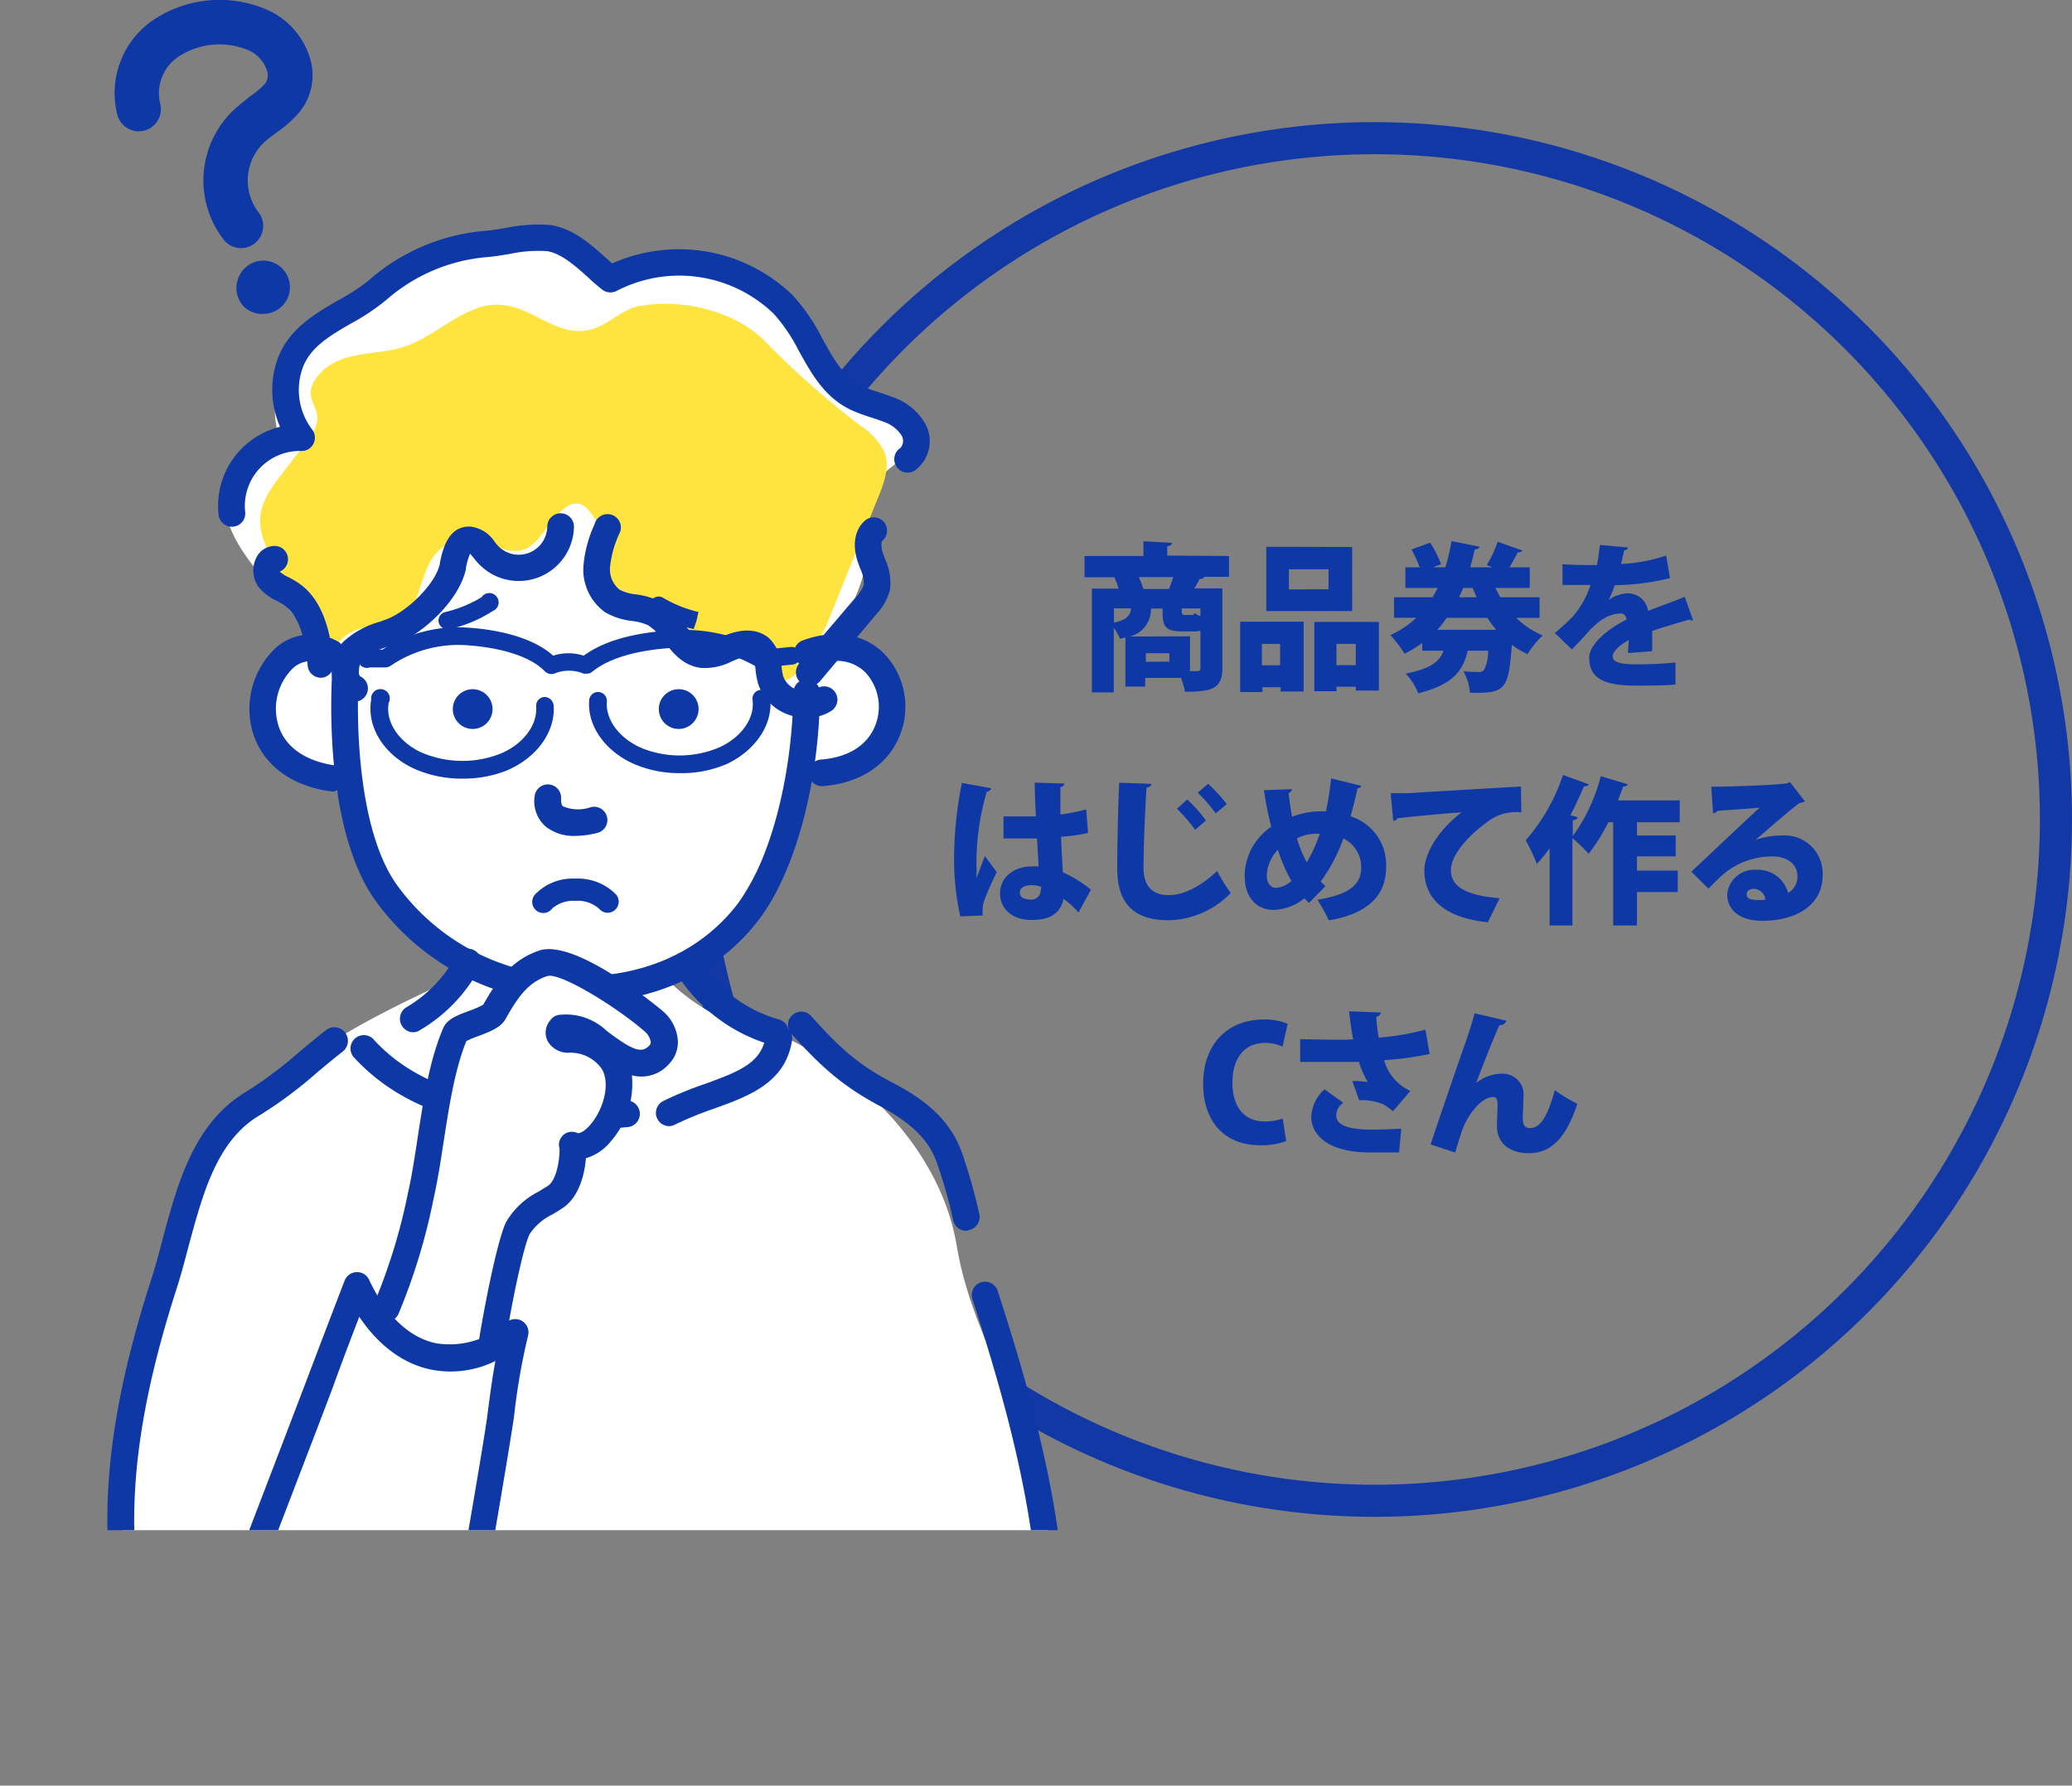 <svg xmlns="http://www.w3.org/2000/svg" xmlns:xlink="http://www.w3.org/1999/xlink" viewBox="0 0 222.09 191.4"><rect x="0" y="0" width="222.09" height="191.4" fill="#808080" stroke="none"/><defs><style>.cls-1,.cls-2{fill:none;}.cls-2{stroke:#1238a6;stroke-miterlimit:10;stroke-width:3.44px;}.cls-3{fill:#0d38a6;}.cls-4{clip-path:url(#clip-path);}.cls-5{fill:#fff;}.cls-6{fill:#ffe33f;}</style><clipPath id="clip-path" transform="translate(-22.27 -11.98)"><rect class="cls-1" width="157" height="176"/></clipPath></defs><g id="Layer_2" data-name="Layer 2"><g id="レイヤー_3" data-name="レイヤー 3"><circle class="cls-2" cx="147.34" cy="87.84" r="73.03"/><path class="cls-3" d="M154,71.58v2.23h-2.65c-.07.16-.22.23-.51.24a11.4,11.4,0,0,1-.55,1h3v8.54c0,2.15-1,2.54-4,2.54a9.43,9.43,0,0,0-.43-1.49h-3.84v.93H142.9V80.3a5.47,5.47,0,0,1-.58.15,5.36,5.36,0,0,0-.67-1.17V86.2h-2.34V75.08h2.87a11,11,0,0,0-.46-1.22l.29,0h-3.5V71.58h6.32V70l3.06.17c0,.19-.15.31-.51.36v1Zm-12.33,5.61v1.53c1.36-.29,1.74-.75,1.84-1.53Zm8.15,3v3.73h.74c.28,0,.38-.09.38-.33v-4a3.08,3.08,0,0,1-.72.07h-1.27c-2,0-2.07-.73-2.07-2.45h-1.13l-.11,0a3,3,0,0,1-2.28,3Zm-5.49-6.35a10.9,10.9,0,0,1,.49,1.27h2.75c.17-.41.33-.85.46-1.27Zm3.28,9.06V82h-2.52v.92Zm2.33-5c.23,0,.3,0,.35-.21a3.89,3.89,0,0,0,.65.33v-.82h-2c0,.63,0,.7.33.7Z" transform="translate(-22.27 -11.98)"/><path class="cls-3" d="M155.2,86.16V78.62H162V86.1h-2.47v-.46h-1.95v.52ZM159.48,81h-1.95v2.3h1.95Zm7.72-10.39v6.87H158V70.59Zm-2.53,4.53V73h-4.25v2.16Zm-1.52,3.5h6.92V86h-2.48v-.41h-2.07v.48h-2.37Zm2.37,4.64h2.07V81h-2.07Z" transform="translate(-22.27 -11.98)"/><path class="cls-3" d="M187.29,78.21h-2.5a9.16,9.16,0,0,0,2.84,1.89,9.14,9.14,0,0,0-1.63,2,9.48,9.48,0,0,1-1.68-1c-.33,4.49-.65,5.14-3.69,5.14-.26,0-.53,0-.8,0a5.65,5.65,0,0,0-.71-2.31c.64.06,1.29.08,1.61.08a.74.74,0,0,0,.6-.2,4.35,4.35,0,0,0,.44-2.08h-2.18c-.47,2-1.43,3.61-5.3,4.56a6.89,6.89,0,0,0-1.35-2.11c2.71-.52,3.66-1.32,4.05-2.45h-2.28V80.9a13.46,13.46,0,0,1-1.88,1.15,15.47,15.47,0,0,0-1.53-2,9.87,9.87,0,0,0,2.77-1.85h-2.38V76h4.13c.2-.34.39-.68.56-1h-3.47V72.79h1.53a12.58,12.58,0,0,0-.88-1.91l2-.73a10.92,10.92,0,0,1,1.17,2.31l-.88.33h1.34a19.74,19.74,0,0,0,.66-2.81l3,.6c0,.17-.22.29-.51.3-.14.63-.31,1.28-.48,1.91h2.38l-.61-.24a12.4,12.4,0,0,0,1.17-2.5l2.66.94a.56.56,0,0,1-.51.2c-.23.48-.57,1.07-.89,1.6h2.18V75h-3.67a9,9,0,0,0,.52,1h4.2Zm-4.66,1.26a11.7,11.7,0,0,1-.93-1.26h-4.37a12.39,12.39,0,0,1-1,1.28h6.21ZM180.54,76c-.15-.34-.29-.68-.42-1h-1l-.46,1Z" transform="translate(-22.27 -11.98)"/><path class="cls-3" d="M203.75,78.48a.37.37,0,0,1-.14,0,.51.51,0,0,1-.25-.09c-1.26.36-2.86.82-4,1.23,0,.32,0,.66,0,1s0,.74,0,1.16l-2.59.2c0-.52.07-1,.09-1.39-1.05.54-1.73,1.28-1.73,1.73,0,.65.81.87,2.53.87a39.83,39.83,0,0,0,4.2-.2l0,2.36c-.83.1-2.24.12-4.25.12-3.28,0-5-.7-5-3,0-1.29,1.66-2.89,4-4.08,0-.22-.17-.65-.59-.65-1.07,0-2.23.53-3.54,2-.39.44-1,1.12-1.73,1.85l-1.82-1.76a24.16,24.16,0,0,0,1.88-1.72,9.61,9.61,0,0,0,1.94-3.43h-3V72.46c.9.07,2.14.09,2.91.09l.78,0c.13-.66.22-1.32.32-2.16l3,.28c0,.17-.2.28-.42.34-.09.47-.2,1-.32,1.42a17.5,17.5,0,0,0,4.84-.9l.41,2.42a26.49,26.49,0,0,1-5.93.76,9.38,9.38,0,0,1-.65,1.58h0a3.78,3.78,0,0,1,2.14-.71,2.19,2.19,0,0,1,2.09,1.89c1.26-.53,2.75-1,3.93-1.52Z" transform="translate(-22.27 -11.98)"/><path class="cls-3" d="M125.2,110.21a28.25,28.25,0,0,1-.66-6.73,42,42,0,0,1,.83-7.58l3.15.58a.58.58,0,0,1-.48.36,26.83,26.83,0,0,0-1.09,8.55,6.45,6.45,0,0,0,0,.68c.19-.48.65-1.77.89-2.33l1.27,1.73a31.39,31.39,0,0,0-1.33,3,3,3,0,0,0-.18,1,3.73,3.73,0,0,0,0,.64Zm4.63-10.72h.71c.63,0,2,0,2.77,0-.07-1.25-.12-2.36-.13-3.62l3.17.1a.45.45,0,0,1-.42.38v2.94a22.19,22.19,0,0,0,2.77-.55l.19,2.52a18,18,0,0,1-2.89.41c.05,1.36.12,2.7.2,3.82a12.55,12.55,0,0,1,3,1.86l-1.33,2.44a8.61,8.61,0,0,0-1.61-1.46c-.41,2.08-2.28,2.26-3.42,2.26-2.14,0-3.38-1.24-3.38-2.85,0-1.82,1.61-2.89,3.41-2.89.24,0,.48,0,.73,0-.06-.82-.11-2-.18-3l-1.33,0h-2.26Zm4,7.54a3,3,0,0,0-.94-.17c-.73,0-1.31.24-1.31.8s.56.75,1.24.75a1,1,0,0,0,1-1C133.87,107.34,133.87,107.19,133.86,107Z" transform="translate(-22.27 -11.98)"/><path class="cls-3" d="M145.67,96c0,.21-.18.36-.51.41-.15,2.4-.32,6.12-.32,8.6,0,2,1,2.92,2.69,2.92,1.49,0,3.26-.78,5.2-2.58a19,19,0,0,0,1.46,2.35,9.5,9.5,0,0,1-6.68,2.92c-4.08,0-5.49-2.19-5.49-5.59,0-2.35.1-7.12.22-9.15Zm3.86,1.68a15.4,15.4,0,0,1,2,2.25l-1.16,1a15.78,15.78,0,0,0-1.95-2.26ZM151.76,96a15.69,15.69,0,0,1,2,2.17l-1.18,1a16.4,16.4,0,0,0-1.93-2.22Z" transform="translate(-22.27 -11.98)"/><path class="cls-3" d="M168.19,96.21a.45.45,0,0,1-.41.27c-.21,1-.5,2.12-.75,3a5.44,5.44,0,0,1,3.81,5.46c0,3.06-2,5-6.14,5.69a20.11,20.11,0,0,0-1.22-2.21c2.92-.47,4.69-1.36,4.69-3.41a3.38,3.38,0,0,0-1.91-3.15,18.37,18.37,0,0,1-2.43,4.62c.16.17.34.33.51.48l-1.75,1.8a5.78,5.78,0,0,1-.51-.49,5.43,5.43,0,0,1-3.33,1.24c-1.89,0-3.06-1.5-3.06-3.52a4,4,0,0,1,0-.49,6.46,6.46,0,0,1,2.84-4.9,36.73,36.73,0,0,1-.78-3.92l3-.11a.48.48,0,0,1-.36.41c.09.85.22,1.7.38,2.55a8.19,8.19,0,0,1,3.18-.58,2.89,2.89,0,0,1,.44,0,32.71,32.71,0,0,0,.56-3.53Zm-7.5,10.2a18,18,0,0,1-1.45-3.34,4.23,4.23,0,0,0-1.19,2.76c0,.78.4,1.32,1,1.32A2.74,2.74,0,0,0,160.69,106.41Zm1.65-2a16.38,16.38,0,0,0,1.39-3.06,2,2,0,0,0-.35,0,4.43,4.43,0,0,0-2.1.5A13.89,13.89,0,0,0,162.34,104.42Z" transform="translate(-22.27 -11.98)"/><path class="cls-3" d="M171.33,97c.53,0,1.4,0,1.86,0,2.17-.13,8.9-.54,12.1-.71l.05,2.77a5,5,0,0,0-3.77,1.12c-1.55,1.1-3.78,3.26-3.78,5.08s1.74,2.71,5.22,3l-1.27,2.58c-4.85-.52-6.8-2.68-6.8-5.57,0-1.92,1.7-4.51,4-6.21-2,.12-5.65.48-6.89.63,0,.14-.27.26-.44.29Z" transform="translate(-22.27 -11.98)"/><path class="cls-3" d="M202.31,100.12h-4.58v1.41h4.15v2.24h-4.15v1.53h4.37v2.3h-4.37v3.58h-2.55V100.12h-.52a19.6,19.6,0,0,1-2.11,3.38,15.54,15.54,0,0,0-1.74-1.68v9.36h-2.44v-8.26c-.45.61-.9,1.16-1.36,1.67a21.79,21.79,0,0,0-1.21-2.54,20.23,20.23,0,0,0,4-7l2.77,1c-.07.15-.25.23-.53.22-.42,1-.91,2.07-1.44,3.09l.76.21c0,.17-.2.3-.51.34v1.69a18.86,18.86,0,0,0,3-6.42l2.91.87a.47.47,0,0,1-.51.22c-.17.49-.36,1-.55,1.51h6.62Z" transform="translate(-22.27 -11.98)"/><path class="cls-3" d="M210.48,102a8.14,8.14,0,0,1,2.78-.46,4.07,4.07,0,0,1,4.37,4.31c0,3-2.63,4.83-6.49,4.83-2.18,0-3.74-1-3.74-2.87a2.93,2.93,0,0,1,3.09-2.6,3.36,3.36,0,0,1,3.44,2.48,2,2,0,0,0,1-1.8c0-1.29-1.12-2.11-2.65-2.11a8.1,8.1,0,0,0-5.4,2c-.36.34-1.06,1-1.48,1.46l-1.84-1.82c1.06-1,5.07-4.79,7.33-6.88-.75.1-3.49.27-4.56.36,0,.13-.29.23-.44.27l-.2-2.86c2.11,0,7.09-.18,8.16-.37l.27-.14,1.6,2.06a1.09,1.09,0,0,1-.55.19c-.73.49-3.21,2.65-4.65,3.89Zm.22,6.46c.18,0,.68,0,.8-.06a1.3,1.3,0,0,0-1.23-1.15c-.41,0-.78.22-.78.56S209.61,108.45,210.7,108.45Z" transform="translate(-22.27 -11.98)"/><path class="cls-3" d="M160.13,134.29a7.44,7.44,0,0,1-2.77.45c-4.16,0-6.13-2.91-6.13-6.55,0-4.71,3.05-6.93,6.44-6.93a6.18,6.18,0,0,1,2.62.47l-.55,2.43a4.54,4.54,0,0,0-1.9-.39c-1.89,0-3.47,1.3-3.47,4.25,0,2.74,1.36,4.17,3.48,4.17a6.15,6.15,0,0,0,1.91-.31Z" transform="translate(-22.27 -11.98)"/><path class="cls-3" d="M170.27,120.51a.55.55,0,0,1-.48.46,17.83,17.83,0,0,0,.26,2.24,28,28,0,0,0,5-.86l.46,2.61a38.43,38.43,0,0,1-4.88.67,5.15,5.15,0,0,0,2.81,3.29l-1.87,2.18a6.62,6.62,0,0,0-1.06-.77,6.34,6.34,0,0,0-2.56-.42l-.73-2.06a10.3,10.3,0,0,1,1.66.12,9.55,9.55,0,0,1-.95-2.16c-.63,0-1.19,0-2,0-.95,0-3.13,0-4.3,0l0-2.44c.94,0,2.11.06,4.32.06.42,0,.92,0,1.36-.05-.19-.95-.31-1.95-.44-3Zm-1.17,15c-4.39,0-6.28-1.82-6.28-3.83a4.17,4.17,0,0,1,1.43-2.94l2,1.45a1.65,1.65,0,0,0-.75,1.37c0,1.07,1.44,1.5,3.7,1.5,1.31,0,2.37-.05,3.27-.1l-.24,2.55Z" transform="translate(-22.27 -11.98)"/><path class="cls-3" d="M175.61,134.65c.94-2.84,3.12-9.18,3.64-10.64.36-1,.94-2.8,1.07-3.42l3.42.8a.73.73,0,0,1-.75.48c-.59,1.24-1.88,4.57-2.5,6.2a4.43,4.43,0,0,1,2.82-1,2.23,2.23,0,0,1,2.25,2.53c0,.36-.07,2.2-.07,2.21,0,.8.24,1.09.77,1.09,1.17,0,1.93-1.39,2.66-4.06a19.44,19.44,0,0,0,2.42,1.46c-1.09,3.3-2.6,5.29-5.17,5.29-2.19,0-3.45-1.13-3.45-2.94,0-.31.07-1.84.07-2.18,0-.63-.12-.9-.44-.9-1.41,0-2.89,2.12-3.42,3.74-.22.69-.46,1.44-.68,2.21Z" transform="translate(-22.27 -11.98)"/><g class="cls-4"><path class="cls-5" d="M88.09,41.42c-4-1.79-8.27-4.61-12.81-3.85-3.28.54-5.94,2.47-9,3.45a24.15,24.15,0,0,0-7.9,3.84,17.69,17.69,0,0,0-5.71,6.8,10,10,0,0,0,.1,8.67c-3-1.49-6.48,1.9-6.44,5.21s2.26,6.15,4.38,8.71l5.39,6.49a7.54,7.54,0,0,0,2,14.85A35.36,35.36,0,0,0,72,116.39c-9.3,4.27-19,8.83-25.25,16.93-4.39,5.67-6.65,12.6-7.7,19.63-1.19,8-3.56,16.36-3.75,24.67-.15,6.25,1.16,20.27,8.92,21.81,2.53.5,5.78-.3,8.35-.42,4.21-.2,8.4-.29,12.61-.16,16.74.51,33.44,3.38,50.19,1.71,7.45-.74,16.58-1.29,18.66-9.66,1.41-5.7,1.12-12.81,0-18.47-1.84-9.6-7.61-17.24-9.21-26.9-1.64-9.89-9.75-18.2-18.56-22.46A21.61,21.61,0,0,1,93.81,117a35,35,0,0,0,13.07-22.43A7.39,7.39,0,1,0,112,80.67c1.31-3.71,3.31-6.43,3.25-10.54,0-2.65,0-5.65,1.87-7.49,1.12-1.08,2.94-1.91,2.87-3.47s-1.72-2.15-3-2.7a19,19,0,0,1-7-5c-1.64-1.85-2.37-4.09-4.09-5.84a17.52,17.52,0,0,0-13.31-5.43C92,40.24,88.25,41.49,88.09,41.42Z" transform="translate(-22.27 -11.98)"/><path class="cls-6" d="M91.07,44.75l-.15,0c-2,.4-3.23,1.86-5,2.46-4.7,1.53-7.51-4.38-13-2-3.35,1.43-5.2,3.7-8.89,4.32-2.84.48-6.27.45-8,3.18-1.22,1.91.45,2.83.24,4.35s-1.81,3.09-2.72,4.33c-1.68,2.3-3.91,4.43-3.3,7.47s3.51,6.18,5.08,8.71c.37.59.9,7.19,1.58,7.1a1.4,1.4,0,0,0,1-1.17c.12-.54.09-1.1.23-1.64,1.1-4.07,7.36-1.68,8.83-5.93,1.22-3.53,1.79-6.82,7-5.68,1.59.35,3.27,1.22,4.74.53,2.27-1.06,4.59-8,7.36-3.1,1.07,1.9-.26,4.48,1.23,6.38s4.14,1.46,5.81,3c1.32,1.18,1.65,3.3,3.18,4.19,1.83,1.07,4-.3,5.79.59,1.22.6,1.51,2.11,2.6,2.82,3.48,2.29,6.59-6.72,7.88-9.9l3.84-9.47c.62-1.51,1.24-3.19.71-4.74a7,7,0,0,0-2.69-3,92.65,92.65,0,0,1-10.23-9.07C101,45.3,95.36,44,91.07,44.75Z" transform="translate(-22.27 -11.98)"/><path class="cls-3" d="M48.5,38.55a2.39,2.39,0,0,1-2.27-.9,10.38,10.38,0,0,1,1.64-14.36c.39-.34.8-.65,1.22-1A9.11,9.11,0,0,0,50.64,21a1.5,1.5,0,0,0,.27-1.37,3.6,3.6,0,0,0-2-2.26,8,8,0,0,0-7.47.66,4.71,4.71,0,0,0-2,5.06,2.37,2.37,0,1,1-4.6,1.18,9.48,9.48,0,0,1,3.79-10.1A12.8,12.8,0,0,1,51,13.07a8.32,8.32,0,0,1,4.59,5.47,6.25,6.25,0,0,1-1.17,5.39,12.35,12.35,0,0,1-2.43,2.2c-.33.25-.67.5-1,.76a5.62,5.62,0,0,0-1,7.86,2.37,2.37,0,0,1-.44,3.33A2.41,2.41,0,0,1,48.5,38.55Z" transform="translate(-22.27 -11.98)"/><path class="cls-3" d="M49.42,43.84a1.46,1.46,0,1,0-.22-.28Z" transform="translate(-22.27 -11.98)"/><path class="cls-3" d="M50.87,45.59a2.83,2.83,0,0,1-2.44-.73l-.12-.13-.22-.28L48,44.3a2.88,2.88,0,0,1-.08-2.75,2.85,2.85,0,1,1,3.19,4Z" transform="translate(-22.27 -11.98)"/><path class="cls-3" d="M46,202a6.72,6.72,0,0,1-4.44-1.74c-5.89-5-7.61-19.59-7.74-23.23-.32-8.21,1.17-17.08,4.66-27.91.43-1.32.81-2.75,1.21-4.27C41.26,139,43,132.36,48.66,129a44.57,44.57,0,0,0,5.74-4.31c.92-.76,1.86-1.55,2.81-2.29A1.43,1.43,0,1,1,59,124.7c-.9.7-1.78,1.44-2.72,2.22a45.52,45.52,0,0,1-6.12,4.57C45.47,134.22,44,140,42.47,145.6c-.4,1.55-.79,3-1.24,4.42-3.39,10.5-4.83,19.06-4.54,26.92.21,5.57,2.41,17.49,6.74,21.17a3.86,3.86,0,0,0,3.09,1,1.43,1.43,0,1,1,.36,2.83A8.24,8.24,0,0,1,46,202Z" transform="translate(-22.27 -11.98)"/><path class="cls-3" d="M125.83,143.91a1.42,1.42,0,0,1-1.39-1.12,51.25,51.25,0,0,0-1.76-6.2c-.86-2.41-2.66-4.19-6-6-4-2.12-6.3-4.17-9.51-7.71a1.43,1.43,0,1,1,2.11-1.92c3,3.35,5,5.17,8.73,7.11,2.69,1.41,6,3.53,7.38,7.51a57.65,57.65,0,0,1,1.85,6.54,1.42,1.42,0,0,1-1.08,1.7A1.15,1.15,0,0,1,125.83,143.91Z" transform="translate(-22.27 -11.98)"/><path class="cls-3" d="M83.94,101.58a4.85,4.85,0,0,1-3.18-1,3.6,3.6,0,0,1-1.19-3.21,1.42,1.42,0,1,1,2.84.23c0,.6.13.75.19.8a4.12,4.12,0,0,0,3,.1,1.42,1.42,0,0,1,.7,2.76A9.85,9.85,0,0,1,83.94,101.58Z" transform="translate(-22.27 -11.98)"/><path class="cls-3" d="M84.35,119.47l-1.09,0a26.43,26.43,0,0,1-20.6-10.75c-4.47-6-5.35-17.45-4.69-26.21a1.43,1.43,0,0,1,2.85.22c-.6,7.87.13,18.94,4.12,24.28a23.62,23.62,0,0,0,18.42,9.61c7.44.27,13.78-2.43,17.83-7.57,3.59-4.57,6-13.75,6.12-22.84a1.43,1.43,0,0,1,1.43-1.42h0a1.44,1.44,0,0,1,1.42,1.44c-.08,9.83-2.73,19.48-6.74,24.58C99,116.41,92.26,119.47,84.35,119.47Z" transform="translate(-22.27 -11.98)"/><path class="cls-3" d="M57.8,96.79h-.21c-4.28-.62-7.3-3-8.27-6.46a9,9,0,0,1,2.61-9,5.76,5.76,0,0,1,6.51-.61,1.42,1.42,0,0,1-1.29,2.54,2.92,2.92,0,0,0-3.41.28,6.07,6.07,0,0,0-1.67,6.06C52.73,91.94,54.84,93.5,58,94a1.43,1.43,0,0,1-.2,2.84Z" transform="translate(-22.27 -11.98)"/><path class="cls-3" d="M110.33,96.25a1.43,1.43,0,0,1-.11-2.85c3-.22,5.09-1.56,5.91-3.77a5.42,5.42,0,0,0-1.1-5.57c-1.35-1.35-3.38-1.62-5.73-.75a1.43,1.43,0,0,1-1-2.68c3.4-1.25,6.59-.74,8.74,1.42a8.22,8.22,0,0,1,1.75,8.57c-1.21,3.27-4.26,5.32-8.36,5.63Z" transform="translate(-22.27 -11.98)"/><path class="cls-3" d="M82.29,133.17c-7.66,0-16.2-1.5-22-7.76a1.43,1.43,0,1,1,2.1-1.93c6.87,7.47,18.7,7.26,27,6.46a1.43,1.43,0,0,1,.27,2.84C87.43,133,84.91,133.17,82.29,133.17Z" transform="translate(-22.27 -11.98)"/><path class="cls-3" d="M94,132.69a1.42,1.42,0,0,1-.64-2.69,37.78,37.78,0,0,1,4.46-1.83c3.85-1.39,6-2.3,6.51-5a1.43,1.43,0,1,1,2.81.49c-.78,4.43-4.63,5.82-8.35,7.16a37.84,37.84,0,0,0-4.14,1.69A1.38,1.38,0,0,1,94,132.69Z" transform="translate(-22.27 -11.98)"/><path class="cls-3" d="M47.12,68.44a1.44,1.44,0,0,1-1.42-1.27,8.72,8.72,0,0,1,6.59-9.44,9.82,9.82,0,0,1-.24-7.34c1.18-3.16,4-4.78,6.42-6.2A20.88,20.88,0,0,0,61.83,42a21.57,21.57,0,0,1,12.49-5.28c.61-.05,1.32-.17,2.08-.29a16.69,16.69,0,0,1,4.93-.32c2.38.37,4.26,2.06,5.93,3.55l.62.56a17.56,17.56,0,0,1,19.33,3.38,20.35,20.35,0,0,1,3.19,4.65c1.19,2.17,2.33,4.22,4.35,5.15a14.2,14.2,0,0,0,1.71.62c.51.17,1,.34,1.56.55a6.33,6.33,0,0,1,3.43,2.84,3.88,3.88,0,0,1-1.12,5A1.42,1.42,0,0,1,118.78,60a1.15,1.15,0,0,0,.14-1.32,3.7,3.7,0,0,0-2-1.51c-.43-.17-.89-.32-1.37-.47a21.09,21.09,0,0,1-2-.75c-2.87-1.33-4.28-3.88-5.65-6.35a18.2,18.2,0,0,0-2.71-4,14.58,14.58,0,0,0-16.82-2.44A1.44,1.44,0,0,1,86.79,43c-.47-.38-1-.81-1.43-1.24-1.44-1.29-2.93-2.62-4.46-2.86a14.78,14.78,0,0,0-4.05.31c-.8.13-1.57.26-2.29.32A18.73,18.73,0,0,0,63.71,44.1a23.45,23.45,0,0,1-3.81,2.55c-2.24,1.3-4.36,2.53-5.18,4.74a7,7,0,0,0,1,6.62,1.44,1.44,0,0,1,.15,1.53,1.4,1.4,0,0,1-1.32.78,5.89,5.89,0,0,0-6,6.54,1.42,1.42,0,0,1-1.26,1.57Z" transform="translate(-22.27 -11.98)"/><path class="cls-3" d="M75.05,88.24a2.13,2.13,0,1,1-1.87-2.37A2.14,2.14,0,0,1,75.05,88.24Z" transform="translate(-22.27 -11.98)"/><path class="cls-3" d="M97.13,88.24a2.13,2.13,0,1,1-1.87-2.37A2.12,2.12,0,0,1,97.13,88.24Z" transform="translate(-22.27 -11.98)"/><path class="cls-3" d="M56.66,84.63a1.43,1.43,0,0,1-1.41-1.27C55,80.8,54.49,78,52.6,76.76c-.2-.13-.42-.24-.63-.36a5.46,5.46,0,0,1-2-1.52,3.06,3.06,0,0,1-.24-3.09,2.2,2.2,0,0,1,2-1.29,1.43,1.43,0,0,1,.53,2.75,3.53,3.53,0,0,0,1,.63c.28.15.56.31.83.48,3.18,2,3.68,6.36,3.94,8.68a1.43,1.43,0,0,1-1.25,1.58Z" transform="translate(-22.27 -11.98)"/><path class="cls-3" d="M109,85.48a1.42,1.42,0,0,1-.92-.34,1.44,1.44,0,0,1-.17-2L114,76a3.69,3.69,0,0,0,.86-1.34,3.69,3.69,0,0,0-.4-1.76l-.21-.58c-.66-1.89-.39-3.54.73-4.53a1.42,1.42,0,0,1,1.89,2.13c-.16.14-.18.74.07,1.46.06.17.13.34.19.52a5.89,5.89,0,0,1,.53,3.31,6,6,0,0,1-1.48,2.63l-6,7.14A1.43,1.43,0,0,1,109,85.48Z" transform="translate(-22.27 -11.98)"/><path class="cls-3" d="M66.59,122.63a1.45,1.45,0,0,1-1.24-.7,1.43,1.43,0,0,1,.52-2,14.21,14.21,0,0,0,5.32-5.58,1.43,1.43,0,0,1,2.53,1.32,17,17,0,0,1-6.42,6.72A1.4,1.4,0,0,1,66.59,122.63Z" transform="translate(-22.27 -11.98)"/><path class="cls-3" d="M105.43,124A1.45,1.45,0,0,1,105,124a17.8,17.8,0,0,1-10-7.33,1.43,1.43,0,1,1,2.42-1.51,14.93,14.93,0,0,0,8.39,6.11,1.43,1.43,0,0,1-.41,2.79Z" transform="translate(-22.27 -11.98)"/><path class="cls-3" d="M60.24,87.22a1.44,1.44,0,0,1-.67-.16,3.31,3.31,0,0,1-1.7-2.46,4.69,4.69,0,0,1,1.19-3.82A9.45,9.45,0,0,1,63,78.62l.75-.28c2.15-.82,5.19-3.72,5.67-5.93l0-.1c.29-1.36.83-3.89,3.16-3.89h.06a3.61,3.61,0,0,1,2.67,1.66c.09.11.17.22.26.32a3.06,3.06,0,0,0,5.36-2,1.43,1.43,0,0,1,2.86.06,5.92,5.92,0,0,1-10.37,3.78c-.11-.12-.22-.26-.33-.39s-.3-.38-.44-.52a7.43,7.43,0,0,0-.44,1.55l0,.1c-.72,3.32-4.5,6.88-7.45,8l-.81.29a7.15,7.15,0,0,0-2.79,1.45,1.74,1.74,0,0,0-.44,1.39c.05.31.18.38.22.4a1.42,1.42,0,0,1-.67,2.68Z" transform="translate(-22.27 -11.98)"/><path class="cls-3" d="M108.72,88.93a5.68,5.68,0,0,1-1.92-.34,5.19,5.19,0,0,1-3.29-3.39,9.81,9.81,0,0,1-.25-1.32,2.76,2.76,0,0,0-.38-1.35c-.24-.21-.92-.16-1.66.13l-.52.22a6.35,6.35,0,0,1-3.34.69c-1.87-.25-3-1.62-3.9-2.83A6.56,6.56,0,0,0,91.74,79,6,6,0,0,0,90,78.54a7.38,7.38,0,0,1-2.88-.94,5.62,5.62,0,0,1-2.32-4.9A13.47,13.47,0,0,1,86,68.17a1.43,1.43,0,1,1,2.66,1,11.11,11.11,0,0,0-1,3.57,2.79,2.79,0,0,0,1,2.43,5,5,0,0,0,1.82.53,8,8,0,0,1,2.58.77A8.75,8.75,0,0,1,95.7,79c.81,1,1.36,1.67,2,1.76a4.12,4.12,0,0,0,1.86-.49,6.07,6.07,0,0,1,.59-.24c1.86-.73,3.49-.59,4.6.4a4.69,4.69,0,0,1,1.3,3.08,7.32,7.32,0,0,0,.16.94,2.4,2.4,0,0,0,1.53,1.48,2.36,2.36,0,0,0,2.11-.17,1.43,1.43,0,0,1,1.61,2.36A4.89,4.89,0,0,1,108.72,88.93Z" transform="translate(-22.27 -11.98)"/><path class="cls-3" d="M71.83,95.44a12.44,12.44,0,0,1-5.4-1.17c-3.12-1.54-4.87-4.47-4.37-7.29a1,1,0,1,1,1.87.34c-.35,2,1,4.08,3.34,5.24a11.1,11.1,0,0,0,8.58.23c2.48-1,4.05-3.09,3.89-5.1a.94.94,0,0,1,.87-1,1,1,0,0,1,1,.87c.23,2.83-1.8,5.64-5,7A12.56,12.56,0,0,1,71.83,95.44Z" transform="translate(-22.27 -11.98)"/><path class="cls-3" d="M95.12,94.85a12.23,12.23,0,0,1-4.78-.93c-3.13-1.33-5.11-4.07-4.92-6.8a.95.95,0,1,1,1.89.12c-.12,1.94,1.39,3.92,3.77,4.94a10.86,10.86,0,0,0,8.34-.11c2.33-1.08,3.74-3.09,3.52-5a.95.95,0,1,1,1.88-.22c.32,2.74-1.53,5.53-4.6,7A12.13,12.13,0,0,1,95.12,94.85Z" transform="translate(-22.27 -11.98)"/><path class="cls-3" d="M85.12,84.19a.9.9,0,0,1-.28,0,4.13,4.13,0,0,0-3.18,0,1,1,0,0,1-1-.26c-1.44-1.5-4.45-2.51-8.27-2.78a12.9,12.9,0,0,0-8.24,2.19,1,1,0,0,1-.58.18l-1.66,0a1,1,0,1,1,0-1.9l1.34,0a14.93,14.93,0,0,1,9.22-2.36c2.38.16,6.6.77,9.09,3a5.41,5.41,0,0,1,3.28,0c2.11-1.55,5.28-2.46,9.43-2.71A17.6,17.6,0,0,1,104,81.63l3-.3a.95.95,0,1,1,.19,1.89l-3.31.33a.91.91,0,0,1-.58-.13,15.56,15.56,0,0,0-8.83-2c-2.77.16-6.53.75-8.75,2.59A.92.92,0,0,1,85.12,84.19Z" transform="translate(-22.27 -11.98)"/><path class="cls-3" d="M110.2,203.38a1.42,1.42,0,0,1-.09-2.84l.56,0a1.1,1.1,0,0,1,.32,0,22.22,22.22,0,0,0,11.71-3.9c1.53-1.06,2.34-2,2.56-3,.45-2-.51-2.73-3.37-4.17a18.18,18.18,0,0,1-4.74-3.76,15.29,15.29,0,0,0-3.72-3c-1.56-.8-2.82-1-3.84-.56-2.24.91-3.52,4.66-4.64,8a40,40,0,0,1-1.51,4,1.43,1.43,0,1,1-2.58-1.22,36.43,36.43,0,0,0,1.39-3.67c1.32-3.89,2.82-8.3,6.26-9.7,1.81-.74,3.9-.52,6.21.65a17.73,17.73,0,0,1,4.45,3.57,15.61,15.61,0,0,0,4,3.19c2.52,1.28,5.89,3,4.92,7.36-.5,2.3-2.36,3.81-3.71,4.75a25,25,0,0,1-14.13,4.42Z" transform="translate(-22.27 -11.98)"/><path class="cls-3" d="M37.46,191.33H23.7a1.43,1.43,0,1,1,0-2.85H37.46a1.43,1.43,0,1,1,0,2.85Z" transform="translate(-22.27 -11.98)"/><path class="cls-3" d="M144.57,191.33h-9.79a1.43,1.43,0,1,1,0-2.85h9.79a1.43,1.43,0,1,1,0,2.85Z" transform="translate(-22.27 -11.98)"/><path class="cls-3" d="M123.13,201.78a10,10,0,0,1-3.68-.68,1.43,1.43,0,0,1,1-2.65c3.24,1.29,7.46,0,10-3.08,2.28-2.73,3.41-6.71,3.16-11.2-.62-11.54-3.79-22.65-7.11-32.94a1.42,1.42,0,1,1,2.71-.88c3.38,10.48,6.61,21.8,7.25,33.66.28,5.22-1.08,9.9-3.83,13.19A12.75,12.75,0,0,1,123.13,201.78Z" transform="translate(-22.27 -11.98)"/><path class="cls-3" d="M87.41,109.82a1.19,1.19,0,0,1-.91-.42,3.46,3.46,0,0,0-2.55-.86h0a3.49,3.49,0,0,0-2.47.8,1.19,1.19,0,1,1-1.84-1.5,5.58,5.58,0,0,1,4.29-1.68h0a5.71,5.71,0,0,1,4.38,1.71,1.19,1.19,0,0,1-.92,1.95Z" transform="translate(-22.27 -11.98)"/><path class="cls-5" d="M75,156c.78-5,2-10.88,2.77-12.35s2.57-2.35,4-3.35c2-1.36,2-5.65,1.82-5.59,2.65,1.12,6.53-5.34,4.38-8.93a5.45,5.45,0,0,0-4.59-2.42c-.75,0-1.68-.21-1.05-1.15,2.31-.21,3.07.71,4.82,2s3.88,2.72,5.66.94c1.21-1.21.42-2.82-.54-3.65-1.61-1.41-9.19-7.08-11.82-6.2-2.46.82-3.84,2.71-5.24,5.24-.53,1-3.83,1.46-4.2,2.3-2.1,4.89-2.49,12.18-3.68,17.36a63.94,63.94,0,0,1-3.72,12.07" transform="translate(-22.27 -11.98)"/><path class="cls-3" d="M75,157.39h-.22a1.44,1.44,0,0,1-1.19-1.63c.62-3.92,2-10.85,2.91-12.76A8.41,8.41,0,0,1,80,139.71l1-.62c1-.66,1.29-3.14,1.24-4a1.86,1.86,0,0,1-.06-.34,1.42,1.42,0,0,1,.79-1.32,1.38,1.38,0,0,1,1.19,0h0c.19.08.74-.14,1.38-.88,1.38-1.59,2.2-4.38,1.23-6a4.09,4.09,0,0,0-3.28-1.73h-.17A2.52,2.52,0,0,1,81,123.63a2,2,0,0,1,.22-2.24,1.4,1.4,0,0,1,1-.63,6.35,6.35,0,0,1,5.09,1.73l.7.52c2.18,1.58,3.07,1.84,3.81,1.09a.54.54,0,0,0,.2-.43,1.87,1.87,0,0,0-.66-1.14c-2.93-2.56-9.07-6.37-10.44-5.92-2,.66-3.11,2.18-4.45,4.58-.52.94-1.69,1.38-2.94,1.85a11.66,11.66,0,0,0-1.27.53c-1.23,3-1.84,6.92-2.43,10.74-.34,2.21-.66,4.29-1.09,6.17A64.79,64.79,0,0,1,65,152.77a1.42,1.42,0,1,1-2.63-1.08A62.11,62.11,0,0,0,66,139.84c.41-1.78.72-3.81,1.05-6,.63-4.09,1.28-8.31,2.72-11.64.42-1,1.52-1.39,2.8-1.87a9.1,9.1,0,0,0,1.5-.66c1.28-2.28,2.9-4.77,6-5.8,3.95-1.33,13.13,6.39,13.22,6.47a4.61,4.61,0,0,1,1.64,3.2,3.39,3.39,0,0,1-1,2.54A3.91,3.91,0,0,1,90,127.24a9.46,9.46,0,0,1-2.29,7.12,5.35,5.35,0,0,1-2.64,1.77c-.13,1.8-.79,4.2-2.46,5.32-.36.24-.73.47-1.1.69a6.13,6.13,0,0,0-2.47,2.12c-.6,1.19-1.83,6.76-2.64,11.93A1.43,1.43,0,0,1,75,157.39Z" transform="translate(-22.27 -11.98)"/><path class="cls-3" d="M47.27,185.85a1.52,1.52,0,0,1-.51-.09,1.43,1.43,0,0,1-.82-1.85c1.47-3.8,7.8-20.31,9.13-23.82s2.66-7,4.14-10.84a1.42,1.42,0,0,1,1.28-.91,1.41,1.41,0,0,1,1.34.82c1.79,3.8,4.25,6.15,7.1,6.79a9.06,9.06,0,0,0,7.66-2.25,1.42,1.42,0,0,1,2.28,1.45,69,69,0,0,0-1.49,8.56c-.31,2.4-3.62,21.89-4.29,24.89A1.43,1.43,0,0,1,70.3,188c.64-2.87,4-22.29,4.25-24.63.23-1.75.46-3.54.82-5.51a10.76,10.76,0,0,1-7.07.89c-2.14-.48-5-1.88-7.52-5.62-1.06,2.74-2.05,5.37-3,8-1.33,3.52-7.66,20-9.14,23.84A1.42,1.42,0,0,1,47.27,185.85Z" transform="translate(-22.27 -11.98)"/><path class="cls-3" d="M70.24,79.45a1,1,0,0,1-.93-.68.94.94,0,0,1,.63-1.17h0A13.49,13.49,0,0,0,73.88,76a1,1,0,1,1,1.2,1.48,14.25,14.25,0,0,1-4.57,1.92A.84.84,0,0,1,70.24,79.45Z" transform="translate(-22.27 -11.98)"/><path class="cls-3" d="M96.67,79.43l.26-.92-.31.9a14.25,14.25,0,0,1-4.57-1.92A1,1,0,0,1,93.25,76a13.49,13.49,0,0,0,3.89,1.58l-.21.92Z" transform="translate(-22.27 -11.98)"/></g></g></g></svg>